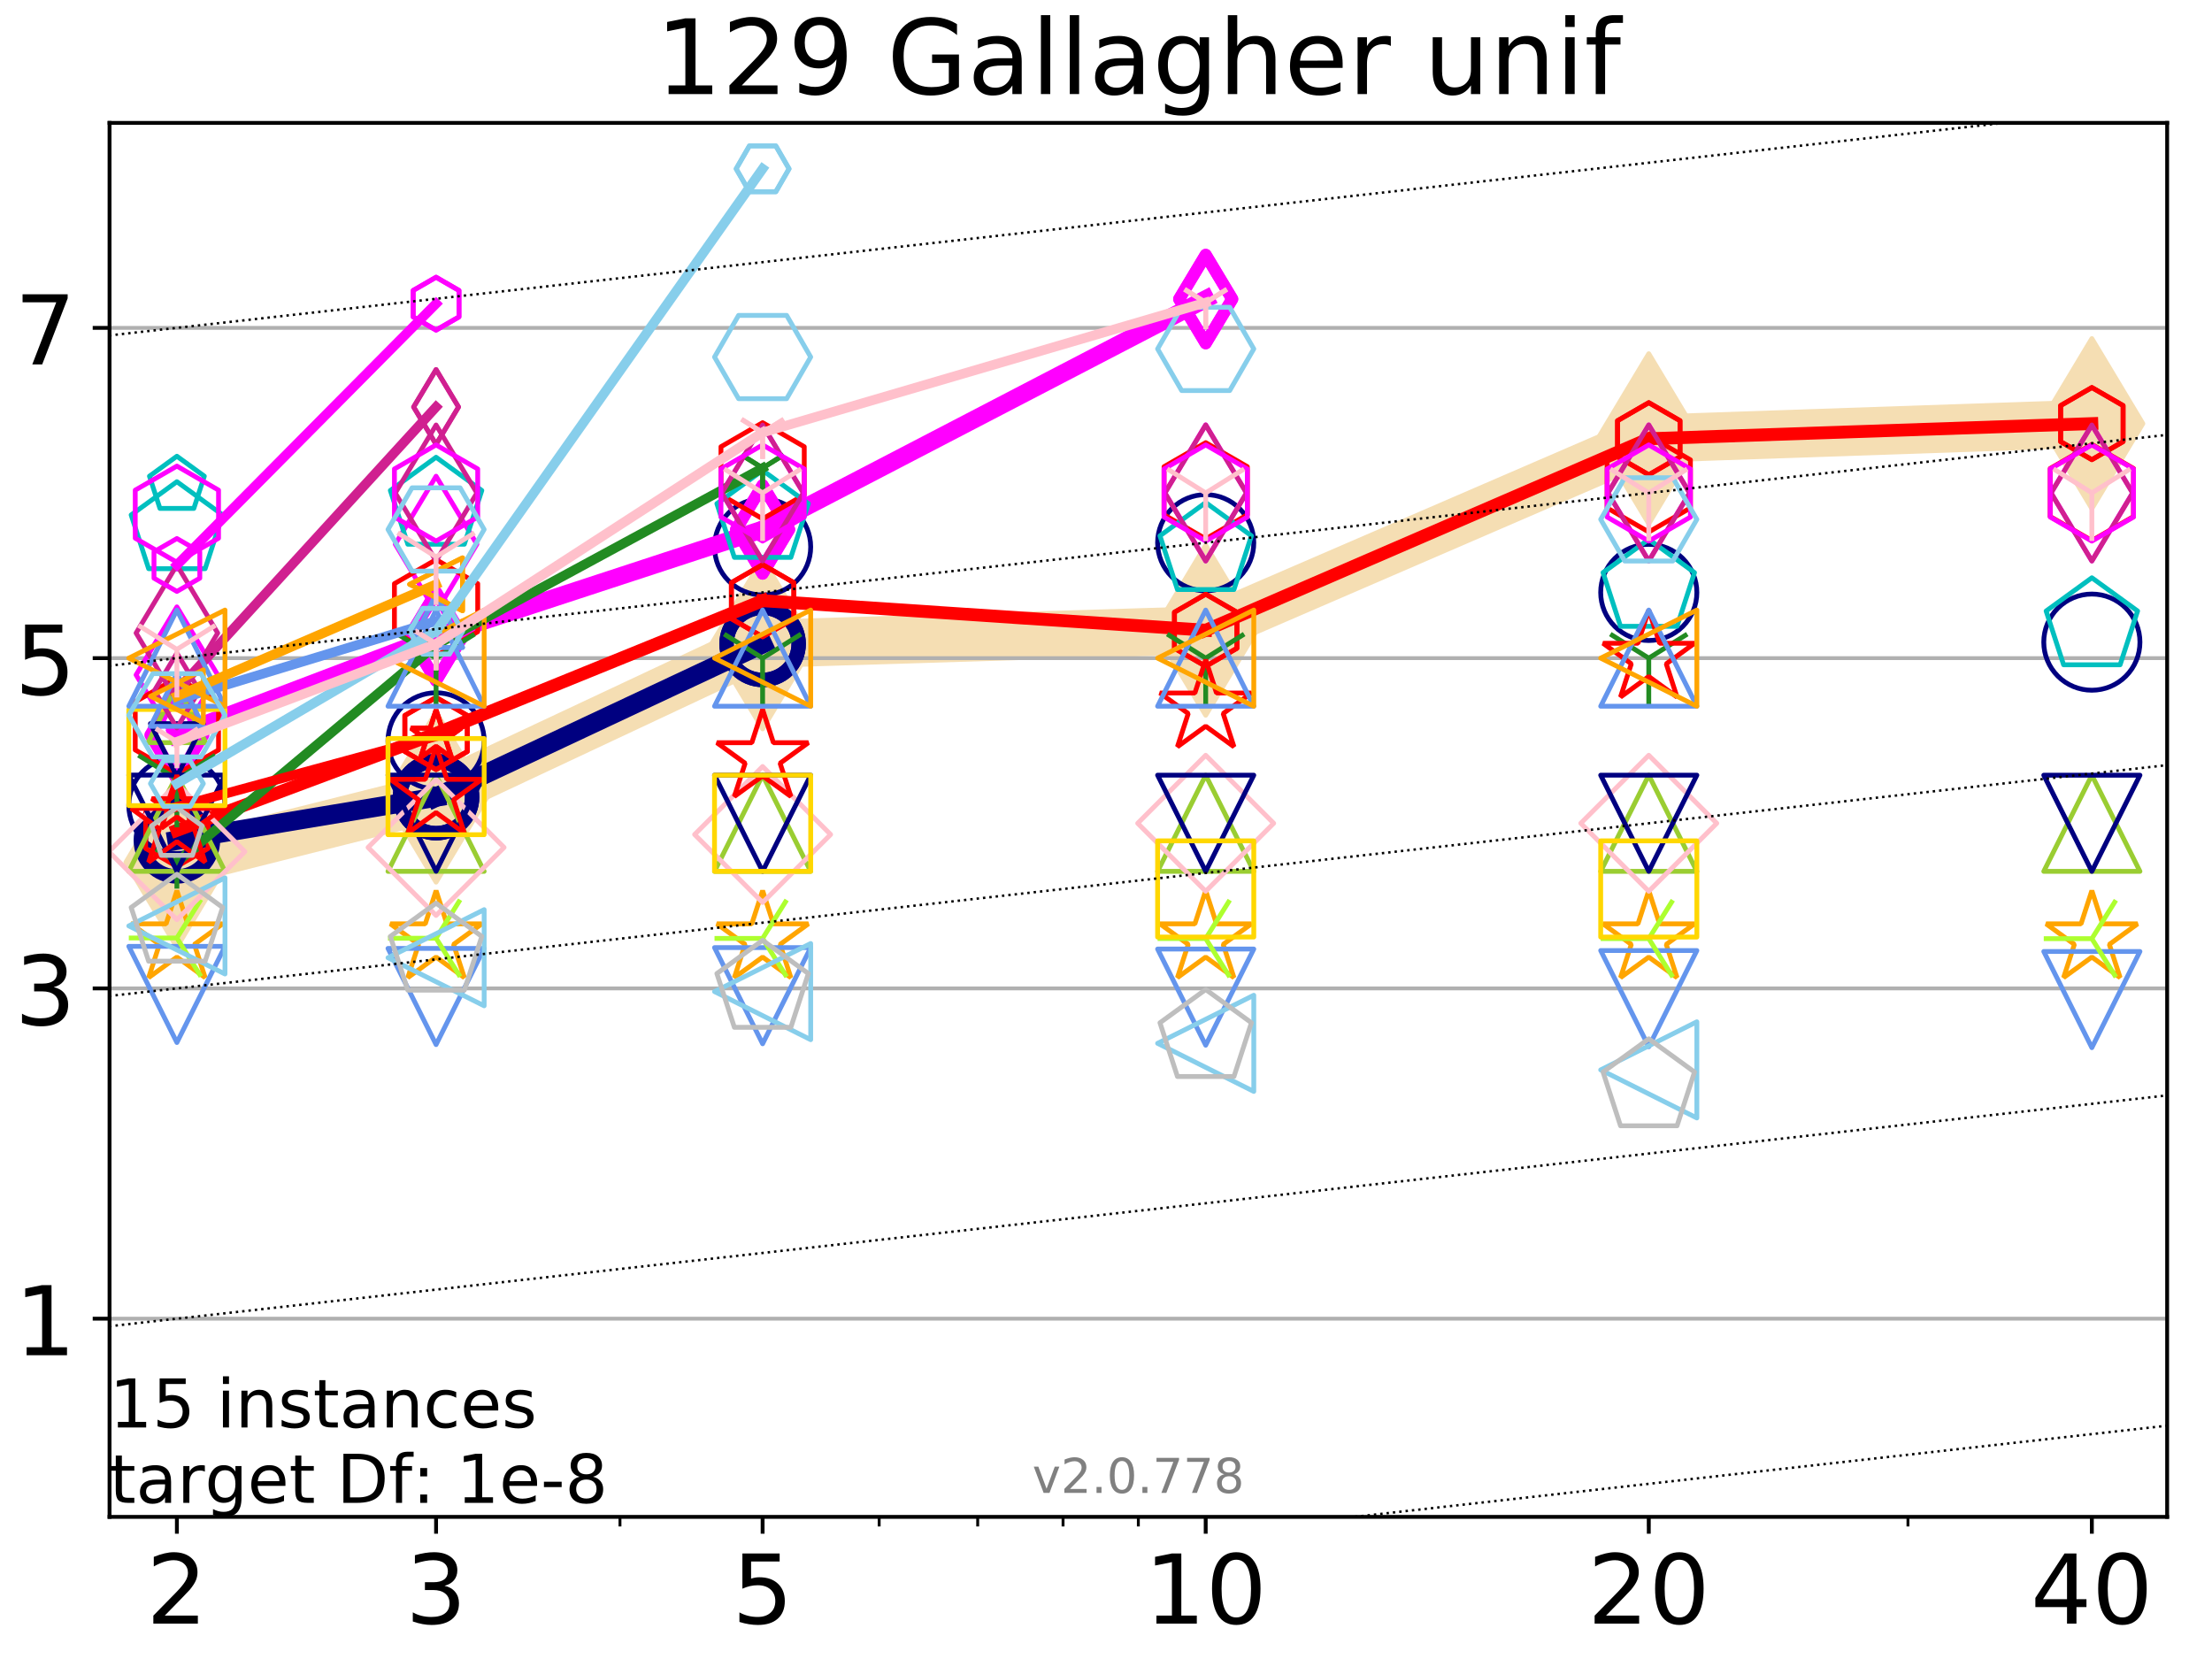 <?xml version="1.0" encoding="utf-8" standalone="no"?>
<!DOCTYPE svg PUBLIC "-//W3C//DTD SVG 1.1//EN"
  "http://www.w3.org/Graphics/SVG/1.1/DTD/svg11.dtd">
<!-- Created with matplotlib (http://matplotlib.org/) -->
<svg height="345pt" version="1.1" viewBox="0 0 460 345" width="460pt" xmlns="http://www.w3.org/2000/svg" xmlns:xlink="http://www.w3.org/1999/xlink">
 <defs>
  <style type="text/css">
*{stroke-linecap:butt;stroke-linejoin:round;}
  </style>
 </defs>
 <g id="figure_1">
  <g id="patch_1">
   <path d="M 0 345.6 
L 460.8 345.6 
L 460.8 0 
L 0 0 
z
" style="fill:#ffffff;"/>
  </g>
  <g id="axes_1">
   <g id="patch_2">
    <path d="M 22.78 315.44 
L 450.672 315.44 
L 450.672 25.56 
L 22.78 25.56 
z
" style="fill:#ffffff;"/>
   </g>
   <g id="line2d_1">
    <path clip-path="url(#p38ee37cebf)" d="M 36.786 179.3 
L 90.685 165.769 
L 158.59 133.896 
L 250.732 131.064 
L 342.873 91.236 
L 435.015 88.09 
" style="fill:none;stroke:#f5deb3;stroke-linecap:square;stroke-width:10;"/>
    <defs>
     <path d="M -0 17.678 
L 10.607 0 
L 0 -17.678 
L -10.607 -0 
z
" id="mdea31952ba" style="stroke:#f5deb3;stroke-linejoin:miter;"/>
    </defs>
    <g clip-path="url(#p38ee37cebf)">
     <use style="fill:#f5deb3;stroke:#f5deb3;stroke-linejoin:miter;" x="36.786" xlink:href="#mdea31952ba" y="179.3"/>
     <use style="fill:#f5deb3;stroke:#f5deb3;stroke-linejoin:miter;" x="90.685" xlink:href="#mdea31952ba" y="165.769"/>
     <use style="fill:#f5deb3;stroke:#f5deb3;stroke-linejoin:miter;" x="158.59" xlink:href="#mdea31952ba" y="133.896"/>
     <use style="fill:#f5deb3;stroke:#f5deb3;stroke-linejoin:miter;" x="250.732" xlink:href="#mdea31952ba" y="131.064"/>
     <use style="fill:#f5deb3;stroke:#f5deb3;stroke-linejoin:miter;" x="342.873" xlink:href="#mdea31952ba" y="91.236"/>
     <use style="fill:#f5deb3;stroke:#f5deb3;stroke-linejoin:miter;" x="435.015" xlink:href="#mdea31952ba" y="88.09"/>
    </g>
   </g>
   <g id="matplotlib.axis_1">
    <g id="xtick_1">
     <g id="line2d_2">
      <defs>
       <path d="M 0 0 
L 0 3.5 
" id="mf963927843" style="stroke:#000000;stroke-width:0.8;"/>
      </defs>
      <g>
       <use style="stroke:#000000;stroke-width:0.8;" x="36.786" xlink:href="#mf963927843" y="315.44"/>
      </g>
     </g>
     <g id="text_1">
      <!-- 2 -->
      <defs>
       <path d="M 19.188 8.297 
L 53.609 8.297 
L 53.609 0 
L 7.328 0 
L 7.328 8.297 
Q 12.938 14.109 22.625 23.891 
Q 32.328 33.688 34.812 36.531 
Q 39.547 41.844 41.422 45.531 
Q 43.312 49.219 43.312 52.781 
Q 43.312 58.594 39.234 62.25 
Q 35.156 65.922 28.609 65.922 
Q 23.969 65.922 18.812 64.312 
Q 13.672 62.703 7.812 59.422 
L 7.812 69.391 
Q 13.766 71.781 18.938 73 
Q 24.125 74.219 28.422 74.219 
Q 39.75 74.219 46.484 68.547 
Q 53.219 62.891 53.219 53.422 
Q 53.219 48.922 51.531 44.891 
Q 49.859 40.875 45.406 35.406 
Q 44.188 33.984 37.641 27.219 
Q 31.109 20.453 19.188 8.297 
z
" id="DejaVuSans-32"/>
      </defs>
      <g transform="translate(30.423 337.637)scale(0.2 -0.2)">
       <use xlink:href="#DejaVuSans-32"/>
      </g>
     </g>
    </g>
    <g id="xtick_2">
     <g id="line2d_3">
      <g>
       <use style="stroke:#000000;stroke-width:0.8;" x="90.685" xlink:href="#mf963927843" y="315.44"/>
      </g>
     </g>
     <g id="text_2">
      <!-- 3 -->
      <defs>
       <path d="M 40.578 39.312 
Q 47.656 37.797 51.625 33 
Q 55.609 28.219 55.609 21.188 
Q 55.609 10.406 48.188 4.484 
Q 40.766 -1.422 27.094 -1.422 
Q 22.516 -1.422 17.656 -0.516 
Q 12.797 0.391 7.625 2.203 
L 7.625 11.719 
Q 11.719 9.328 16.594 8.109 
Q 21.484 6.891 26.812 6.891 
Q 36.078 6.891 40.938 10.547 
Q 45.797 14.203 45.797 21.188 
Q 45.797 27.641 41.281 31.266 
Q 36.766 34.906 28.719 34.906 
L 20.219 34.906 
L 20.219 43.016 
L 29.109 43.016 
Q 36.375 43.016 40.234 45.922 
Q 44.094 48.828 44.094 54.297 
Q 44.094 59.906 40.109 62.906 
Q 36.141 65.922 28.719 65.922 
Q 24.656 65.922 20.016 65.031 
Q 15.375 64.156 9.812 62.312 
L 9.812 71.094 
Q 15.438 72.656 20.344 73.438 
Q 25.25 74.219 29.594 74.219 
Q 40.828 74.219 47.359 69.109 
Q 53.906 64.016 53.906 55.328 
Q 53.906 49.266 50.438 45.094 
Q 46.969 40.922 40.578 39.312 
z
" id="DejaVuSans-33"/>
      </defs>
      <g transform="translate(84.323 337.637)scale(0.2 -0.2)">
       <use xlink:href="#DejaVuSans-33"/>
      </g>
     </g>
    </g>
    <g id="xtick_3">
     <g id="line2d_4">
      <g>
       <use style="stroke:#000000;stroke-width:0.8;" x="158.59" xlink:href="#mf963927843" y="315.44"/>
      </g>
     </g>
     <g id="text_3">
      <!-- 5 -->
      <defs>
       <path d="M 10.797 72.906 
L 49.516 72.906 
L 49.516 64.594 
L 19.828 64.594 
L 19.828 46.734 
Q 21.969 47.469 24.109 47.828 
Q 26.266 48.188 28.422 48.188 
Q 40.625 48.188 47.75 41.5 
Q 54.891 34.812 54.891 23.391 
Q 54.891 11.625 47.562 5.094 
Q 40.234 -1.422 26.906 -1.422 
Q 22.312 -1.422 17.547 -0.641 
Q 12.797 0.141 7.719 1.703 
L 7.719 11.625 
Q 12.109 9.234 16.797 8.062 
Q 21.484 6.891 26.703 6.891 
Q 35.156 6.891 40.078 11.328 
Q 45.016 15.766 45.016 23.391 
Q 45.016 31 40.078 35.438 
Q 35.156 39.891 26.703 39.891 
Q 22.75 39.891 18.812 39.016 
Q 14.891 38.141 10.797 36.281 
z
" id="DejaVuSans-35"/>
      </defs>
      <g transform="translate(152.228 337.637)scale(0.2 -0.2)">
       <use xlink:href="#DejaVuSans-35"/>
      </g>
     </g>
    </g>
    <g id="xtick_4">
     <g id="line2d_5">
      <g>
       <use style="stroke:#000000;stroke-width:0.8;" x="250.732" xlink:href="#mf963927843" y="315.44"/>
      </g>
     </g>
     <g id="text_4">
      <!-- 10 -->
      <defs>
       <path d="M 12.406 8.297 
L 28.516 8.297 
L 28.516 63.922 
L 10.984 60.406 
L 10.984 69.391 
L 28.422 72.906 
L 38.281 72.906 
L 38.281 8.297 
L 54.391 8.297 
L 54.391 0 
L 12.406 0 
z
" id="DejaVuSans-31"/>
       <path d="M 31.781 66.406 
Q 24.172 66.406 20.328 58.906 
Q 16.5 51.422 16.5 36.375 
Q 16.5 21.391 20.328 13.891 
Q 24.172 6.391 31.781 6.391 
Q 39.453 6.391 43.281 13.891 
Q 47.125 21.391 47.125 36.375 
Q 47.125 51.422 43.281 58.906 
Q 39.453 66.406 31.781 66.406 
z
M 31.781 74.219 
Q 44.047 74.219 50.516 64.516 
Q 56.984 54.828 56.984 36.375 
Q 56.984 17.969 50.516 8.266 
Q 44.047 -1.422 31.781 -1.422 
Q 19.531 -1.422 13.062 8.266 
Q 6.594 17.969 6.594 36.375 
Q 6.594 54.828 13.062 64.516 
Q 19.531 74.219 31.781 74.219 
z
" id="DejaVuSans-30"/>
      </defs>
      <g transform="translate(238.007 337.637)scale(0.2 -0.2)">
       <use xlink:href="#DejaVuSans-31"/>
       <use x="63.623" xlink:href="#DejaVuSans-30"/>
      </g>
     </g>
    </g>
    <g id="xtick_5">
     <g id="line2d_6">
      <g>
       <use style="stroke:#000000;stroke-width:0.8;" x="342.873" xlink:href="#mf963927843" y="315.44"/>
      </g>
     </g>
     <g id="text_5">
      <!-- 20 -->
      <g transform="translate(330.148 337.637)scale(0.2 -0.2)">
       <use xlink:href="#DejaVuSans-32"/>
       <use x="63.623" xlink:href="#DejaVuSans-30"/>
      </g>
     </g>
    </g>
    <g id="xtick_6">
     <g id="line2d_7">
      <g>
       <use style="stroke:#000000;stroke-width:0.8;" x="435.015" xlink:href="#mf963927843" y="315.44"/>
      </g>
     </g>
     <g id="text_6">
      <!-- 40 -->
      <defs>
       <path d="M 37.797 64.312 
L 12.891 25.391 
L 37.797 25.391 
z
M 35.203 72.906 
L 47.609 72.906 
L 47.609 25.391 
L 58.016 25.391 
L 58.016 17.188 
L 47.609 17.188 
L 47.609 0 
L 37.797 0 
L 37.797 17.188 
L 4.891 17.188 
L 4.891 26.703 
z
" id="DejaVuSans-34"/>
      </defs>
      <g transform="translate(422.29 337.637)scale(0.2 -0.2)">
       <use xlink:href="#DejaVuSans-34"/>
       <use x="63.623" xlink:href="#DejaVuSans-30"/>
      </g>
     </g>
    </g>
    <g id="xtick_7">
     <g id="line2d_8">
      <defs>
       <path d="M 0 0 
L 0 2 
" id="mf6aff5248a" style="stroke:#000000;stroke-width:0.6;"/>
      </defs>
      <g>
       <use style="stroke:#000000;stroke-width:0.6;" x="36.786" xlink:href="#mf6aff5248a" y="315.44"/>
      </g>
     </g>
    </g>
    <g id="xtick_8">
     <g id="line2d_9">
      <g>
       <use style="stroke:#000000;stroke-width:0.6;" x="90.685" xlink:href="#mf6aff5248a" y="315.44"/>
      </g>
     </g>
    </g>
    <g id="xtick_9">
     <g id="line2d_10">
      <g>
       <use style="stroke:#000000;stroke-width:0.6;" x="128.927" xlink:href="#mf6aff5248a" y="315.44"/>
      </g>
     </g>
    </g>
    <g id="xtick_10">
     <g id="line2d_11">
      <g>
       <use style="stroke:#000000;stroke-width:0.6;" x="158.59" xlink:href="#mf6aff5248a" y="315.44"/>
      </g>
     </g>
    </g>
    <g id="xtick_11">
     <g id="line2d_12">
      <g>
       <use style="stroke:#000000;stroke-width:0.6;" x="182.827" xlink:href="#mf6aff5248a" y="315.44"/>
      </g>
     </g>
    </g>
    <g id="xtick_12">
     <g id="line2d_13">
      <g>
       <use style="stroke:#000000;stroke-width:0.6;" x="203.318" xlink:href="#mf6aff5248a" y="315.44"/>
      </g>
     </g>
    </g>
    <g id="xtick_13">
     <g id="line2d_14">
      <g>
       <use style="stroke:#000000;stroke-width:0.6;" x="221.069" xlink:href="#mf6aff5248a" y="315.44"/>
      </g>
     </g>
    </g>
    <g id="xtick_14">
     <g id="line2d_15">
      <g>
       <use style="stroke:#000000;stroke-width:0.6;" x="236.726" xlink:href="#mf6aff5248a" y="315.44"/>
      </g>
     </g>
    </g>
    <g id="xtick_15">
     <g id="line2d_16">
      <g>
       <use style="stroke:#000000;stroke-width:0.6;" x="342.873" xlink:href="#mf6aff5248a" y="315.44"/>
      </g>
     </g>
    </g>
    <g id="xtick_16">
     <g id="line2d_17">
      <g>
       <use style="stroke:#000000;stroke-width:0.6;" x="396.773" xlink:href="#mf6aff5248a" y="315.44"/>
      </g>
     </g>
    </g>
    <g id="xtick_17">
     <g id="line2d_18">
      <g>
       <use style="stroke:#000000;stroke-width:0.6;" x="435.015" xlink:href="#mf6aff5248a" y="315.44"/>
      </g>
     </g>
    </g>
   </g>
   <g id="matplotlib.axis_2">
    <g id="ytick_1">
     <g id="line2d_19">
      <path clip-path="url(#p38ee37cebf)" d="M 22.78 274.23 
L 450.672 274.23 
" style="fill:none;stroke:#b0b0b0;stroke-linecap:square;stroke-width:0.8;"/>
     </g>
     <g id="line2d_20">
      <defs>
       <path d="M 0 0 
L -3.5 0 
" id="mab99b34e30" style="stroke:#000000;stroke-width:0.8;"/>
      </defs>
      <g>
       <use style="stroke:#000000;stroke-width:0.8;" x="22.78" xlink:href="#mab99b34e30" y="274.23"/>
      </g>
     </g>
     <g id="text_7">
      <!-- 1 -->
      <g transform="translate(3.055 281.829)scale(0.2 -0.2)">
       <use xlink:href="#DejaVuSans-31"/>
      </g>
     </g>
    </g>
    <g id="ytick_2">
     <g id="line2d_21">
      <path clip-path="url(#p38ee37cebf)" d="M 22.78 205.548 
L 450.672 205.548 
" style="fill:none;stroke:#b0b0b0;stroke-linecap:square;stroke-width:0.8;"/>
     </g>
     <g id="line2d_22">
      <g>
       <use style="stroke:#000000;stroke-width:0.8;" x="22.78" xlink:href="#mab99b34e30" y="205.548"/>
      </g>
     </g>
     <g id="text_8">
      <!-- 3 -->
      <g transform="translate(3.055 213.146)scale(0.2 -0.2)">
       <use xlink:href="#DejaVuSans-33"/>
      </g>
     </g>
    </g>
    <g id="ytick_3">
     <g id="line2d_23">
      <path clip-path="url(#p38ee37cebf)" d="M 22.78 136.865 
L 450.672 136.865 
" style="fill:none;stroke:#b0b0b0;stroke-linecap:square;stroke-width:0.8;"/>
     </g>
     <g id="line2d_24">
      <g>
       <use style="stroke:#000000;stroke-width:0.8;" x="22.78" xlink:href="#mab99b34e30" y="136.865"/>
      </g>
     </g>
     <g id="text_9">
      <!-- 5 -->
      <g transform="translate(3.055 144.463)scale(0.2 -0.2)">
       <use xlink:href="#DejaVuSans-35"/>
      </g>
     </g>
    </g>
    <g id="ytick_4">
     <g id="line2d_25">
      <path clip-path="url(#p38ee37cebf)" d="M 22.78 68.182 
L 450.672 68.182 
" style="fill:none;stroke:#b0b0b0;stroke-linecap:square;stroke-width:0.8;"/>
     </g>
     <g id="line2d_26">
      <g>
       <use style="stroke:#000000;stroke-width:0.8;" x="22.78" xlink:href="#mab99b34e30" y="68.182"/>
      </g>
     </g>
     <g id="text_10">
      <!-- 7 -->
      <defs>
       <path d="M 8.203 72.906 
L 55.078 72.906 
L 55.078 68.703 
L 28.609 0 
L 18.312 0 
L 43.219 64.594 
L 8.203 64.594 
z
" id="DejaVuSans-37"/>
      </defs>
      <g transform="translate(3.055 75.78)scale(0.2 -0.2)">
       <use xlink:href="#DejaVuSans-37"/>
      </g>
     </g>
    </g>
   </g>
   <g id="line2d_27">
    <path clip-path="url(#p38ee37cebf)" d="M 36.786 174.755 
L 90.685 165.769 
" style="fill:none;stroke:#000080;stroke-linecap:square;stroke-width:4;"/>
    <defs>
     <path d="M 0 7.5 
C 1.989 7.5 3.897 6.71 5.303 5.303 
C 6.71 3.897 7.5 1.989 7.5 0 
C 7.5 -1.989 6.71 -3.897 5.303 -5.303 
C 3.897 -6.71 1.989 -7.5 0 -7.5 
C -1.989 -7.5 -3.897 -6.71 -5.303 -5.303 
C -6.71 -3.897 -7.5 -1.989 -7.5 0 
C -7.5 1.989 -6.71 3.897 -5.303 5.303 
C -3.897 6.71 -1.989 7.5 0 7.5 
z
" id="m618c5f5f90" style="stroke:#000080;stroke-width:3;"/>
    </defs>
    <g clip-path="url(#p38ee37cebf)">
     <use style="fill:none;stroke:#000080;stroke-width:3;" x="36.786" xlink:href="#m618c5f5f90" y="174.755"/>
     <use style="fill:none;stroke:#000080;stroke-width:3;" x="90.685" xlink:href="#m618c5f5f90" y="165.769"/>
    </g>
   </g>
   <g id="line2d_28">
    <path clip-path="url(#p38ee37cebf)" d="M 90.685 165.769 
L 158.59 133.896 
" style="fill:none;stroke:#000080;stroke-linecap:square;stroke-width:4;"/>
    <g clip-path="url(#p38ee37cebf)">
     <use style="fill:none;stroke:#000080;stroke-width:3;" x="90.685" xlink:href="#m618c5f5f90" y="165.769"/>
     <use style="fill:none;stroke:#000080;stroke-width:3;" x="158.59" xlink:href="#m618c5f5f90" y="133.896"/>
    </g>
   </g>
   <g id="line2d_29">
    <path clip-path="url(#p38ee37cebf)" d="M 158.59 133.896 
" style="fill:none;stroke:#000080;stroke-linecap:square;stroke-width:4;"/>
    <g clip-path="url(#p38ee37cebf)">
     <use style="fill:none;stroke:#000080;stroke-width:3;" x="158.59" xlink:href="#m618c5f5f90" y="133.896"/>
    </g>
   </g>
   <g id="line2d_30"/>
   <g id="line2d_31">
    <defs>
     <path d="M 0 10 
C 2.652 10 5.196 8.946 7.071 7.071 
C 8.946 5.196 10 2.652 10 0 
C 10 -2.652 8.946 -5.196 7.071 -7.071 
C 5.196 -8.946 2.652 -10 0 -10 
C -2.652 -10 -5.196 -8.946 -7.071 -7.071 
C -8.946 -5.196 -10 -2.652 -10 0 
C -10 2.652 -8.946 5.196 -7.071 7.071 
C -5.196 8.946 -2.652 10 0 10 
z
" id="md6b3e16d1f" style="stroke:#000080;"/>
    </defs>
    <g clip-path="url(#p38ee37cebf)">
     <use style="fill:none;stroke:#000080;" x="36.786" xlink:href="#md6b3e16d1f" y="167.495"/>
     <use style="fill:none;stroke:#000080;" x="90.685" xlink:href="#md6b3e16d1f" y="154.067"/>
     <use style="fill:none;stroke:#000080;" x="158.59" xlink:href="#md6b3e16d1f" y="113.73"/>
     <use style="fill:none;stroke:#000080;" x="250.732" xlink:href="#md6b3e16d1f" y="112.861"/>
     <use style="fill:none;stroke:#000080;" x="342.873" xlink:href="#md6b3e16d1f" y="123.199"/>
     <use style="fill:none;stroke:#000080;" x="435.015" xlink:href="#md6b3e16d1f" y="133.537"/>
    </g>
   </g>
   <g id="line2d_32">
    <path clip-path="url(#p38ee37cebf)" d="M 36.786 152.844 
L 90.685 132.372 
" style="fill:none;stroke:#ff00ff;stroke-linecap:square;stroke-width:3.667;"/>
    <defs>
     <path d="M -0 9.192 
L 5.515 0 
L 0 -9.192 
L -5.515 -0 
z
" id="m2702d2463f" style="stroke:#ff00ff;stroke-linejoin:miter;stroke-width:2.5;"/>
    </defs>
    <g clip-path="url(#p38ee37cebf)">
     <use style="fill:none;stroke:#ff00ff;stroke-linejoin:miter;stroke-width:2.5;" x="36.786" xlink:href="#m2702d2463f" y="152.844"/>
     <use style="fill:none;stroke:#ff00ff;stroke-linejoin:miter;stroke-width:2.5;" x="90.685" xlink:href="#m2702d2463f" y="132.372"/>
    </g>
   </g>
   <g id="line2d_33">
    <path clip-path="url(#p38ee37cebf)" d="M 90.685 132.372 
L 158.59 110.101 
" style="fill:none;stroke:#ff00ff;stroke-linecap:square;stroke-width:3.667;"/>
    <g clip-path="url(#p38ee37cebf)">
     <use style="fill:none;stroke:#ff00ff;stroke-linejoin:miter;stroke-width:2.5;" x="90.685" xlink:href="#m2702d2463f" y="132.372"/>
     <use style="fill:none;stroke:#ff00ff;stroke-linejoin:miter;stroke-width:2.5;" x="158.59" xlink:href="#m2702d2463f" y="110.101"/>
    </g>
   </g>
   <g id="line2d_34">
    <path clip-path="url(#p38ee37cebf)" d="M 158.59 110.101 
L 250.732 62.193 
" style="fill:none;stroke:#ff00ff;stroke-linecap:square;stroke-width:3.667;"/>
    <g clip-path="url(#p38ee37cebf)">
     <use style="fill:none;stroke:#ff00ff;stroke-linejoin:miter;stroke-width:2.5;" x="158.59" xlink:href="#m2702d2463f" y="110.101"/>
     <use style="fill:none;stroke:#ff00ff;stroke-linejoin:miter;stroke-width:2.5;" x="250.732" xlink:href="#m2702d2463f" y="62.193"/>
    </g>
   </g>
   <g id="line2d_35">
    <path clip-path="url(#p38ee37cebf)" d="M 250.732 62.193 
" style="fill:none;stroke:#ff00ff;stroke-linecap:square;stroke-width:3.667;"/>
    <g clip-path="url(#p38ee37cebf)">
     <use style="fill:none;stroke:#ff00ff;stroke-linejoin:miter;stroke-width:2.5;" x="250.732" xlink:href="#m2702d2463f" y="62.193"/>
    </g>
   </g>
   <g id="line2d_36"/>
   <g id="line2d_37">
    <defs>
     <path d="M -0 14.142 
L 8.485 0 
L -0 -14.142 
L -8.485 -0 
z
" id="mc20f3bba3b" style="stroke:#ff00ff;stroke-linejoin:miter;"/>
    </defs>
    <g clip-path="url(#p38ee37cebf)">
     <use style="fill:none;stroke:#ff00ff;stroke-linejoin:miter;" x="36.786" xlink:href="#mc20f3bba3b" y="140.346"/>
     <use style="fill:none;stroke:#ff00ff;stroke-linejoin:miter;" x="90.685" xlink:href="#mc20f3bba3b" y="113.174"/>
     <use style="fill:none;stroke:#ff00ff;stroke-linejoin:miter;" x="158.59" xlink:href="#mc20f3bba3b" y="102.511"/>
     <use style="fill:none;stroke:#ff00ff;stroke-linejoin:miter;" x="250.732" xlink:href="#mc20f3bba3b" y="102.495"/>
     <use style="fill:none;stroke:#ff00ff;stroke-linejoin:miter;" x="342.873" xlink:href="#mc20f3bba3b" y="102.509"/>
     <use style="fill:none;stroke:#ff00ff;stroke-linejoin:miter;" x="435.015" xlink:href="#mc20f3bba3b" y="102.5"/>
    </g>
   </g>
   <g id="line2d_38"/>
   <g id="line2d_39">
    <defs>
     <path d="M 0 -10 
L -2.245 -3.09 
L -9.511 -3.09 
L -3.633 1.18 
L -5.878 8.09 
L -0 3.82 
L 5.878 8.09 
L 3.633 1.18 
L 9.511 -3.09 
L 2.245 -3.09 
z
" id="m2b6586d6e2" style="stroke:#ffa500;stroke-linejoin:bevel;"/>
    </defs>
    <g clip-path="url(#p38ee37cebf)">
     <use style="fill:none;stroke:#ffa500;stroke-linejoin:bevel;" x="36.786" xlink:href="#m2b6586d6e2" y="195.21"/>
     <use style="fill:none;stroke:#ffa500;stroke-linejoin:bevel;" x="90.685" xlink:href="#m2b6586d6e2" y="195.21"/>
     <use style="fill:none;stroke:#ffa500;stroke-linejoin:bevel;" x="158.59" xlink:href="#m2b6586d6e2" y="195.21"/>
     <use style="fill:none;stroke:#ffa500;stroke-linejoin:bevel;" x="250.732" xlink:href="#m2b6586d6e2" y="195.21"/>
     <use style="fill:none;stroke:#ffa500;stroke-linejoin:bevel;" x="342.873" xlink:href="#m2b6586d6e2" y="195.21"/>
     <use style="fill:none;stroke:#ffa500;stroke-linejoin:bevel;" x="435.015" xlink:href="#m2b6586d6e2" y="195.21"/>
    </g>
   </g>
   <g id="line2d_40"/>
   <g id="line2d_41">
    <defs>
     <path d="M -0 10 
L 10 -10 
L -10 -10 
z
" id="meac3fae4c7" style="stroke:#6495ed;stroke-linejoin:miter;"/>
    </defs>
    <g clip-path="url(#p38ee37cebf)">
     <use style="fill:none;stroke:#6495ed;stroke-linejoin:miter;" x="36.786" xlink:href="#meac3fae4c7" y="206.799"/>
     <use style="fill:none;stroke:#6495ed;stroke-linejoin:miter;" x="90.685" xlink:href="#meac3fae4c7" y="207.23"/>
     <use style="fill:none;stroke:#6495ed;stroke-linejoin:miter;" x="158.59" xlink:href="#meac3fae4c7" y="207.059"/>
     <use style="fill:none;stroke:#6495ed;stroke-linejoin:miter;" x="250.732" xlink:href="#meac3fae4c7" y="207.361"/>
     <use style="fill:none;stroke:#6495ed;stroke-linejoin:miter;" x="342.873" xlink:href="#meac3fae4c7" y="207.671"/>
     <use style="fill:none;stroke:#6495ed;stroke-linejoin:miter;" x="435.015" xlink:href="#meac3fae4c7" y="207.869"/>
    </g>
   </g>
   <g id="line2d_42">
    <path clip-path="url(#p38ee37cebf)" d="M 36.786 172.689 
L 90.685 152.533 
" style="fill:none;stroke:#ff0000;stroke-linecap:square;stroke-width:2.667;"/>
    <defs>
     <path d="M 0 -7.5 
L -6.495 -3.75 
L -6.495 3.75 
L -0 7.5 
L 6.495 3.75 
L 6.495 -3.75 
z
" id="mb57c3c5e0e" style="stroke:#ff0000;stroke-linejoin:miter;"/>
    </defs>
    <g clip-path="url(#p38ee37cebf)">
     <use style="fill:none;stroke:#ff0000;stroke-linejoin:miter;" x="36.786" xlink:href="#mb57c3c5e0e" y="172.689"/>
     <use style="fill:none;stroke:#ff0000;stroke-linejoin:miter;" x="90.685" xlink:href="#mb57c3c5e0e" y="152.533"/>
    </g>
   </g>
   <g id="line2d_43">
    <path clip-path="url(#p38ee37cebf)" d="M 90.685 152.533 
L 158.59 124.92 
" style="fill:none;stroke:#ff0000;stroke-linecap:square;stroke-width:2.667;"/>
    <g clip-path="url(#p38ee37cebf)">
     <use style="fill:none;stroke:#ff0000;stroke-linejoin:miter;" x="90.685" xlink:href="#mb57c3c5e0e" y="152.533"/>
     <use style="fill:none;stroke:#ff0000;stroke-linejoin:miter;" x="158.59" xlink:href="#mb57c3c5e0e" y="124.92"/>
    </g>
   </g>
   <g id="line2d_44">
    <path clip-path="url(#p38ee37cebf)" d="M 158.59 124.92 
L 250.732 131.064 
" style="fill:none;stroke:#ff0000;stroke-linecap:square;stroke-width:2.667;"/>
    <g clip-path="url(#p38ee37cebf)">
     <use style="fill:none;stroke:#ff0000;stroke-linejoin:miter;" x="158.59" xlink:href="#mb57c3c5e0e" y="124.92"/>
     <use style="fill:none;stroke:#ff0000;stroke-linejoin:miter;" x="250.732" xlink:href="#mb57c3c5e0e" y="131.064"/>
    </g>
   </g>
   <g id="line2d_45">
    <path clip-path="url(#p38ee37cebf)" d="M 250.732 131.064 
L 342.873 91.236 
" style="fill:none;stroke:#ff0000;stroke-linecap:square;stroke-width:2.667;"/>
    <g clip-path="url(#p38ee37cebf)">
     <use style="fill:none;stroke:#ff0000;stroke-linejoin:miter;" x="250.732" xlink:href="#mb57c3c5e0e" y="131.064"/>
     <use style="fill:none;stroke:#ff0000;stroke-linejoin:miter;" x="342.873" xlink:href="#mb57c3c5e0e" y="91.236"/>
    </g>
   </g>
   <g id="line2d_46">
    <path clip-path="url(#p38ee37cebf)" d="M 342.873 91.236 
L 435.015 88.09 
" style="fill:none;stroke:#ff0000;stroke-linecap:square;stroke-width:2.667;"/>
    <g clip-path="url(#p38ee37cebf)">
     <use style="fill:none;stroke:#ff0000;stroke-linejoin:miter;" x="342.873" xlink:href="#mb57c3c5e0e" y="91.236"/>
     <use style="fill:none;stroke:#ff0000;stroke-linejoin:miter;" x="435.015" xlink:href="#mb57c3c5e0e" y="88.09"/>
    </g>
   </g>
   <g id="line2d_47">
    <path clip-path="url(#p38ee37cebf)" d="M 435.015 88.09 
" style="fill:none;stroke:#ff0000;stroke-linecap:square;stroke-width:2.667;"/>
    <g clip-path="url(#p38ee37cebf)">
     <use style="fill:none;stroke:#ff0000;stroke-linejoin:miter;" x="435.015" xlink:href="#mb57c3c5e0e" y="88.09"/>
    </g>
   </g>
   <g id="line2d_48"/>
   <g id="line2d_49">
    <defs>
     <path d="M 0 -10 
L -8.66 -5 
L -8.66 5 
L -0 10 
L 8.66 5 
L 8.66 -5 
z
" id="mf9890ed9b4" style="stroke:#ff0000;stroke-linejoin:miter;"/>
    </defs>
    <g clip-path="url(#p38ee37cebf)">
     <use style="fill:none;stroke:#ff0000;stroke-linejoin:miter;" x="36.786" xlink:href="#mf9890ed9b4" y="150.955"/>
     <use style="fill:none;stroke:#ff0000;stroke-linejoin:miter;" x="90.685" xlink:href="#mf9890ed9b4" y="126.374"/>
     <use style="fill:none;stroke:#ff0000;stroke-linejoin:miter;" x="158.59" xlink:href="#mf9890ed9b4" y="97.897"/>
     <use style="fill:none;stroke:#ff0000;stroke-linejoin:miter;" x="250.732" xlink:href="#mf9890ed9b4" y="102.05"/>
     <use style="fill:none;stroke:#ff0000;stroke-linejoin:miter;" x="342.873" xlink:href="#mf9890ed9b4" y="100.629"/>
     <use style="fill:none;stroke:#ff0000;stroke-linejoin:miter;" x="435.015" xlink:href="#mf9890ed9b4" y="102.423"/>
    </g>
   </g>
   <g id="line2d_50">
    <path clip-path="url(#p38ee37cebf)" d="M 36.786 148.44 
" style="fill:none;stroke:#9acd32;stroke-linecap:square;stroke-width:2.333;"/>
    <defs>
     <path d="M 0 -6 
L -6 6 
L 6 6 
z
" id="mbe34c91076" style="stroke:#9acd32;stroke-linejoin:miter;"/>
    </defs>
    <g clip-path="url(#p38ee37cebf)">
     <use style="fill:none;stroke:#9acd32;stroke-linejoin:miter;" x="36.786" xlink:href="#mbe34c91076" y="148.44"/>
    </g>
   </g>
   <g id="line2d_51"/>
   <g id="line2d_52">
    <defs>
     <path d="M 0 -10 
L -10 10 
L 10 10 
z
" id="m67bf826cfa" style="stroke:#9acd32;stroke-linejoin:miter;"/>
    </defs>
    <g clip-path="url(#p38ee37cebf)">
     <use style="fill:none;stroke:#9acd32;stroke-linejoin:miter;" x="36.786" xlink:href="#m67bf826cfa" y="171.205"/>
     <use style="fill:none;stroke:#9acd32;stroke-linejoin:miter;" x="90.685" xlink:href="#m67bf826cfa" y="171.206"/>
     <use style="fill:none;stroke:#9acd32;stroke-linejoin:miter;" x="158.59" xlink:href="#m67bf826cfa" y="171.206"/>
     <use style="fill:none;stroke:#9acd32;stroke-linejoin:miter;" x="250.732" xlink:href="#m67bf826cfa" y="171.206"/>
     <use style="fill:none;stroke:#9acd32;stroke-linejoin:miter;" x="342.873" xlink:href="#m67bf826cfa" y="171.206"/>
     <use style="fill:none;stroke:#9acd32;stroke-linejoin:miter;" x="435.015" xlink:href="#m67bf826cfa" y="171.206"/>
    </g>
   </g>
   <g id="line2d_53">
    <path clip-path="url(#p38ee37cebf)" d="M 36.786 100.874 
" style="fill:none;stroke:#00bfbf;stroke-linecap:square;stroke-width:2;"/>
    <defs>
     <path d="M 0 -6 
L -5.706 -1.854 
L -3.527 4.854 
L 3.527 4.854 
L 5.706 -1.854 
z
" id="m18acc02b0e" style="stroke:#00bfbf;stroke-linejoin:miter;"/>
    </defs>
    <g clip-path="url(#p38ee37cebf)">
     <use style="fill:none;stroke:#00bfbf;stroke-linejoin:miter;" x="36.786" xlink:href="#m18acc02b0e" y="100.874"/>
    </g>
   </g>
   <g id="line2d_54"/>
   <g id="line2d_55">
    <defs>
     <path d="M 0 -10 
L -9.511 -3.09 
L -5.878 8.09 
L 5.878 8.09 
L 9.511 -3.09 
z
" id="mcdf9fa858f" style="stroke:#00bfbf;stroke-linejoin:miter;"/>
    </defs>
    <g clip-path="url(#p38ee37cebf)">
     <use style="fill:none;stroke:#00bfbf;stroke-linejoin:miter;" x="36.786" xlink:href="#mcdf9fa858f" y="110.172"/>
     <use style="fill:none;stroke:#00bfbf;stroke-linejoin:miter;" x="90.685" xlink:href="#mcdf9fa858f" y="105.087"/>
     <use style="fill:none;stroke:#00bfbf;stroke-linejoin:miter;" x="158.59" xlink:href="#mcdf9fa858f" y="107.819"/>
     <use style="fill:none;stroke:#00bfbf;stroke-linejoin:miter;" x="250.732" xlink:href="#mcdf9fa858f" y="114.51"/>
     <use style="fill:none;stroke:#00bfbf;stroke-linejoin:miter;" x="342.873" xlink:href="#mcdf9fa858f" y="122.159"/>
     <use style="fill:none;stroke:#00bfbf;stroke-linejoin:miter;" x="435.015" xlink:href="#mcdf9fa858f" y="130.153"/>
    </g>
   </g>
   <g id="line2d_56"/>
   <g id="line2d_57">
    <defs>
     <path d="M 0 0 
L -10 -0 
M 0 0 
L 5 8 
M 0 0 
L 5 -8 
" id="mf49e84c457" style="stroke:#adff2f;"/>
    </defs>
    <g clip-path="url(#p38ee37cebf)">
     <use style="fill:none;stroke:#adff2f;" x="36.786" xlink:href="#mf49e84c457" y="195.061"/>
     <use style="fill:none;stroke:#adff2f;" x="90.685" xlink:href="#mf49e84c457" y="195.111"/>
     <use style="fill:none;stroke:#adff2f;" x="158.59" xlink:href="#mf49e84c457" y="195.15"/>
     <use style="fill:none;stroke:#adff2f;" x="250.732" xlink:href="#mf49e84c457" y="195.18"/>
     <use style="fill:none;stroke:#adff2f;" x="342.873" xlink:href="#mf49e84c457" y="195.195"/>
     <use style="fill:none;stroke:#adff2f;" x="435.015" xlink:href="#mf49e84c457" y="195.202"/>
    </g>
   </g>
   <g id="line2d_58">
    <path clip-path="url(#p38ee37cebf)" d="M 36.786 179.3 
L 90.685 134.111 
" style="fill:none;stroke:#228b22;stroke-linecap:square;stroke-width:2;"/>
    <defs>
     <path d="M 0 0 
L 0 5.5 
M 0 0 
L 4.4 -2.75 
M 0 0 
L -4.4 -2.75 
" id="ma58dd2ed3b" style="stroke:#228b22;"/>
    </defs>
    <g clip-path="url(#p38ee37cebf)">
     <use style="fill:none;stroke:#228b22;" x="36.786" xlink:href="#ma58dd2ed3b" y="179.3"/>
     <use style="fill:none;stroke:#228b22;" x="90.685" xlink:href="#ma58dd2ed3b" y="134.111"/>
    </g>
   </g>
   <g id="line2d_59">
    <path clip-path="url(#p38ee37cebf)" d="M 90.685 134.111 
L 158.59 97.333 
" style="fill:none;stroke:#228b22;stroke-linecap:square;stroke-width:2;"/>
    <g clip-path="url(#p38ee37cebf)">
     <use style="fill:none;stroke:#228b22;" x="90.685" xlink:href="#ma58dd2ed3b" y="134.111"/>
     <use style="fill:none;stroke:#228b22;" x="158.59" xlink:href="#ma58dd2ed3b" y="97.333"/>
    </g>
   </g>
   <g id="line2d_60">
    <path clip-path="url(#p38ee37cebf)" d="M 158.59 97.333 
" style="fill:none;stroke:#228b22;stroke-linecap:square;stroke-width:2;"/>
    <g clip-path="url(#p38ee37cebf)">
     <use style="fill:none;stroke:#228b22;" x="158.59" xlink:href="#ma58dd2ed3b" y="97.333"/>
    </g>
   </g>
   <g id="line2d_61"/>
   <g id="line2d_62">
    <defs>
     <path d="M 0 0 
L 0 10 
M 0 0 
L 8 -5 
M 0 0 
L -8 -5 
" id="ma2530d1b3d" style="stroke:#228b22;"/>
    </defs>
    <g clip-path="url(#p38ee37cebf)">
     <use style="fill:none;stroke:#228b22;" x="36.786" xlink:href="#ma2530d1b3d" y="162.053"/>
     <use style="fill:none;stroke:#228b22;" x="90.685" xlink:href="#ma2530d1b3d" y="136.865"/>
     <use style="fill:none;stroke:#228b22;" x="158.59" xlink:href="#ma2530d1b3d" y="136.865"/>
     <use style="fill:none;stroke:#228b22;" x="250.732" xlink:href="#ma2530d1b3d" y="136.865"/>
     <use style="fill:none;stroke:#228b22;" x="342.873" xlink:href="#ma2530d1b3d" y="136.865"/>
    </g>
   </g>
   <g id="line2d_63"/>
   <g id="line2d_64">
    <defs>
     <path d="M -0 14.142 
L 14.142 0 
L 0 -14.142 
L -14.142 -0 
z
" id="mbb1cb30ed2" style="stroke:#ffc0cb;stroke-linejoin:miter;"/>
    </defs>
    <g clip-path="url(#p38ee37cebf)">
     <use style="fill:none;stroke:#ffc0cb;stroke-linejoin:miter;" x="36.786" xlink:href="#mbb1cb30ed2" y="177.108"/>
     <use style="fill:none;stroke:#ffc0cb;stroke-linejoin:miter;" x="90.685" xlink:href="#mbb1cb30ed2" y="176.229"/>
     <use style="fill:none;stroke:#ffc0cb;stroke-linejoin:miter;" x="158.59" xlink:href="#mbb1cb30ed2" y="173.54"/>
     <use style="fill:none;stroke:#ffc0cb;stroke-linejoin:miter;" x="250.732" xlink:href="#mbb1cb30ed2" y="171.206"/>
     <use style="fill:none;stroke:#ffc0cb;stroke-linejoin:miter;" x="342.873" xlink:href="#mbb1cb30ed2" y="171.206"/>
    </g>
   </g>
   <g id="line2d_65"/>
   <g id="line2d_66">
    <defs>
     <path d="M -10 -0 
L 10 10 
L 10 -10 
z
" id="ma651276fd4" style="stroke:#87ceeb;stroke-linejoin:miter;"/>
    </defs>
    <g clip-path="url(#p38ee37cebf)">
     <use style="fill:none;stroke:#87ceeb;stroke-linejoin:miter;" x="36.786" xlink:href="#ma651276fd4" y="192.55"/>
     <use style="fill:none;stroke:#87ceeb;stroke-linejoin:miter;" x="90.685" xlink:href="#ma651276fd4" y="199.166"/>
     <use style="fill:none;stroke:#87ceeb;stroke-linejoin:miter;" x="158.59" xlink:href="#ma651276fd4" y="206.209"/>
     <use style="fill:none;stroke:#87ceeb;stroke-linejoin:miter;" x="250.732" xlink:href="#ma651276fd4" y="216.968"/>
     <use style="fill:none;stroke:#87ceeb;stroke-linejoin:miter;" x="342.873" xlink:href="#ma651276fd4" y="222.488"/>
    </g>
   </g>
   <g id="line2d_67">
    <path clip-path="url(#p38ee37cebf)" d="M 36.786 155.981 
" style="fill:none;stroke:#000080;stroke-linecap:square;stroke-width:2;"/>
    <defs>
     <path d="M -0 5.5 
L 5.5 -5.5 
L -5.5 -5.5 
z
" id="m99c5799d05" style="stroke:#000080;stroke-linejoin:miter;"/>
    </defs>
    <g clip-path="url(#p38ee37cebf)">
     <use style="fill:none;stroke:#000080;stroke-linejoin:miter;" x="36.786" xlink:href="#m99c5799d05" y="155.981"/>
    </g>
   </g>
   <g id="line2d_68"/>
   <g id="line2d_69">
    <defs>
     <path d="M -0 10 
L 10 -10 
L -10 -10 
z
" id="m9c5998fac7" style="stroke:#000080;stroke-linejoin:miter;"/>
    </defs>
    <g clip-path="url(#p38ee37cebf)">
     <use style="fill:none;stroke:#000080;stroke-linejoin:miter;" x="36.786" xlink:href="#m9c5998fac7" y="171.187"/>
     <use style="fill:none;stroke:#000080;stroke-linejoin:miter;" x="90.685" xlink:href="#m9c5998fac7" y="171.186"/>
     <use style="fill:none;stroke:#000080;stroke-linejoin:miter;" x="158.59" xlink:href="#m9c5998fac7" y="171.204"/>
     <use style="fill:none;stroke:#000080;stroke-linejoin:miter;" x="250.732" xlink:href="#m9c5998fac7" y="171.205"/>
     <use style="fill:none;stroke:#000080;stroke-linejoin:miter;" x="342.873" xlink:href="#m9c5998fac7" y="171.204"/>
     <use style="fill:none;stroke:#000080;stroke-linejoin:miter;" x="435.015" xlink:href="#m9c5998fac7" y="171.206"/>
    </g>
   </g>
   <g id="line2d_70">
    <path clip-path="url(#p38ee37cebf)" d="M 36.786 167.786 
L 90.685 153.118 
" style="fill:none;stroke:#ff0000;stroke-linecap:square;stroke-width:2;"/>
    <defs>
     <path d="M 0 -5.5 
L -1.235 -1.7 
L -5.231 -1.7 
L -1.998 0.649 
L -3.233 4.45 
L -0 2.101 
L 3.233 4.45 
L 1.998 0.649 
L 5.231 -1.7 
L 1.235 -1.7 
z
" id="m8801c99558" style="stroke:#ff0000;stroke-linejoin:bevel;"/>
    </defs>
    <g clip-path="url(#p38ee37cebf)">
     <use style="fill:none;stroke:#ff0000;stroke-linejoin:bevel;" x="36.786" xlink:href="#m8801c99558" y="167.786"/>
     <use style="fill:none;stroke:#ff0000;stroke-linejoin:bevel;" x="90.685" xlink:href="#m8801c99558" y="153.118"/>
    </g>
   </g>
   <g id="line2d_71">
    <path clip-path="url(#p38ee37cebf)" d="M 90.685 153.118 
" style="fill:none;stroke:#ff0000;stroke-linecap:square;stroke-width:2;"/>
    <g clip-path="url(#p38ee37cebf)">
     <use style="fill:none;stroke:#ff0000;stroke-linejoin:bevel;" x="90.685" xlink:href="#m8801c99558" y="153.118"/>
    </g>
   </g>
   <g id="line2d_72"/>
   <g id="line2d_73">
    <defs>
     <path d="M 0 -10 
L -2.245 -3.09 
L -9.511 -3.09 
L -3.633 1.18 
L -5.878 8.09 
L -0 3.82 
L 5.878 8.09 
L 3.633 1.18 
L 9.511 -3.09 
L 2.245 -3.09 
z
" id="m4df741897b" style="stroke:#ff0000;stroke-linejoin:bevel;"/>
    </defs>
    <g clip-path="url(#p38ee37cebf)">
     <use style="fill:none;stroke:#ff0000;stroke-linejoin:bevel;" x="36.786" xlink:href="#m4df741897b" y="171.206"/>
     <use style="fill:none;stroke:#ff0000;stroke-linejoin:bevel;" x="90.685" xlink:href="#m4df741897b" y="165.159"/>
     <use style="fill:none;stroke:#ff0000;stroke-linejoin:bevel;" x="158.59" xlink:href="#m4df741897b" y="157.54"/>
     <use style="fill:none;stroke:#ff0000;stroke-linejoin:bevel;" x="250.732" xlink:href="#m4df741897b" y="147.203"/>
     <use style="fill:none;stroke:#ff0000;stroke-linejoin:bevel;" x="342.873" xlink:href="#m4df741897b" y="136.865"/>
    </g>
   </g>
   <g id="line2d_74"/>
   <g id="line2d_75">
    <defs>
     <path d="M -10 10 
L 10 10 
L 10 -10 
L -10 -10 
z
" id="m0961d5d000" style="stroke:#ffd700;stroke-linejoin:miter;"/>
    </defs>
    <g clip-path="url(#p38ee37cebf)">
     <use style="fill:none;stroke:#ffd700;stroke-linejoin:miter;" x="36.786" xlink:href="#m0961d5d000" y="157.536"/>
     <use style="fill:none;stroke:#ffd700;stroke-linejoin:miter;" x="90.685" xlink:href="#m0961d5d000" y="163.581"/>
     <use style="fill:none;stroke:#ffd700;stroke-linejoin:miter;" x="158.59" xlink:href="#m0961d5d000" y="171.2"/>
     <use style="fill:none;stroke:#ffd700;stroke-linejoin:miter;" x="250.732" xlink:href="#m0961d5d000" y="184.863"/>
     <use style="fill:none;stroke:#ffd700;stroke-linejoin:miter;" x="342.873" xlink:href="#m0961d5d000" y="184.865"/>
    </g>
   </g>
   <g id="line2d_76">
    <path clip-path="url(#p38ee37cebf)" d="M 36.786 143.597 
L 90.685 84.637 
" style="fill:none;stroke:#d02090;stroke-linecap:square;stroke-width:2;"/>
    <defs>
     <path d="M -0 7.778 
L 4.667 0 
L -0 -7.778 
L -4.667 -0 
z
" id="me47543c8ec" style="stroke:#d02090;stroke-linejoin:miter;"/>
    </defs>
    <g clip-path="url(#p38ee37cebf)">
     <use style="fill:none;stroke:#d02090;stroke-linejoin:miter;" x="36.786" xlink:href="#me47543c8ec" y="143.597"/>
     <use style="fill:none;stroke:#d02090;stroke-linejoin:miter;" x="90.685" xlink:href="#me47543c8ec" y="84.637"/>
    </g>
   </g>
   <g id="line2d_77">
    <path clip-path="url(#p38ee37cebf)" d="M 90.685 84.637 
" style="fill:none;stroke:#d02090;stroke-linecap:square;stroke-width:2;"/>
    <g clip-path="url(#p38ee37cebf)">
     <use style="fill:none;stroke:#d02090;stroke-linejoin:miter;" x="90.685" xlink:href="#me47543c8ec" y="84.637"/>
    </g>
   </g>
   <g id="line2d_78"/>
   <g id="line2d_79">
    <defs>
     <path d="M -0 14.142 
L 8.485 0 
L -0 -14.142 
L -8.485 -0 
z
" id="m1f358b997d" style="stroke:#d02090;stroke-linejoin:miter;"/>
    </defs>
    <g clip-path="url(#p38ee37cebf)">
     <use style="fill:none;stroke:#d02090;stroke-linejoin:miter;" x="36.786" xlink:href="#m1f358b997d" y="131.644"/>
     <use style="fill:none;stroke:#d02090;stroke-linejoin:miter;" x="90.685" xlink:href="#m1f358b997d" y="102.523"/>
     <use style="fill:none;stroke:#d02090;stroke-linejoin:miter;" x="158.59" xlink:href="#m1f358b997d" y="102.523"/>
     <use style="fill:none;stroke:#d02090;stroke-linejoin:miter;" x="250.732" xlink:href="#m1f358b997d" y="102.523"/>
     <use style="fill:none;stroke:#d02090;stroke-linejoin:miter;" x="342.873" xlink:href="#m1f358b997d" y="102.523"/>
     <use style="fill:none;stroke:#d02090;stroke-linejoin:miter;" x="435.015" xlink:href="#m1f358b997d" y="102.523"/>
    </g>
   </g>
   <g id="line2d_80">
    <path clip-path="url(#p38ee37cebf)" d="M 36.786 145.548 
L 90.685 129.143 
" style="fill:none;stroke:#6495ed;stroke-linecap:square;stroke-width:2;"/>
    <defs>
     <path d="M 0 -5.5 
L -5.5 5.5 
L 5.5 5.5 
z
" id="m6087227fc8" style="stroke:#6495ed;stroke-linejoin:miter;"/>
    </defs>
    <g clip-path="url(#p38ee37cebf)">
     <use style="fill:none;stroke:#6495ed;stroke-linejoin:miter;" x="36.786" xlink:href="#m6087227fc8" y="145.548"/>
     <use style="fill:none;stroke:#6495ed;stroke-linejoin:miter;" x="90.685" xlink:href="#m6087227fc8" y="129.143"/>
    </g>
   </g>
   <g id="line2d_81">
    <path clip-path="url(#p38ee37cebf)" d="M 90.685 129.143 
" style="fill:none;stroke:#6495ed;stroke-linecap:square;stroke-width:2;"/>
    <g clip-path="url(#p38ee37cebf)">
     <use style="fill:none;stroke:#6495ed;stroke-linejoin:miter;" x="90.685" xlink:href="#m6087227fc8" y="129.143"/>
    </g>
   </g>
   <g id="line2d_82"/>
   <g id="line2d_83">
    <defs>
     <path d="M 0 -10 
L -10 10 
L 10 10 
z
" id="m66eeabbcbf" style="stroke:#6495ed;stroke-linejoin:miter;"/>
    </defs>
    <g clip-path="url(#p38ee37cebf)">
     <use style="fill:none;stroke:#6495ed;stroke-linejoin:miter;" x="36.786" xlink:href="#m66eeabbcbf" y="136.865"/>
     <use style="fill:none;stroke:#6495ed;stroke-linejoin:miter;" x="90.685" xlink:href="#m66eeabbcbf" y="136.865"/>
     <use style="fill:none;stroke:#6495ed;stroke-linejoin:miter;" x="158.59" xlink:href="#m66eeabbcbf" y="136.865"/>
     <use style="fill:none;stroke:#6495ed;stroke-linejoin:miter;" x="250.732" xlink:href="#m66eeabbcbf" y="136.865"/>
     <use style="fill:none;stroke:#6495ed;stroke-linejoin:miter;" x="342.873" xlink:href="#m66eeabbcbf" y="136.865"/>
    </g>
   </g>
   <g id="line2d_84">
    <path clip-path="url(#p38ee37cebf)" d="M 36.786 144.795 
L 90.685 121.511 
" style="fill:none;stroke:#ffa500;stroke-linecap:square;stroke-width:2;"/>
    <defs>
     <path d="M -5.5 -0 
L 5.5 5.5 
L 5.5 -5.5 
z
" id="m8853e68b68" style="stroke:#ffa500;stroke-linejoin:miter;"/>
    </defs>
    <g clip-path="url(#p38ee37cebf)">
     <use style="fill:none;stroke:#ffa500;stroke-linejoin:miter;" x="36.786" xlink:href="#m8853e68b68" y="144.795"/>
     <use style="fill:none;stroke:#ffa500;stroke-linejoin:miter;" x="90.685" xlink:href="#m8853e68b68" y="121.511"/>
    </g>
   </g>
   <g id="line2d_85">
    <path clip-path="url(#p38ee37cebf)" d="M 90.685 121.511 
" style="fill:none;stroke:#ffa500;stroke-linecap:square;stroke-width:2;"/>
    <g clip-path="url(#p38ee37cebf)">
     <use style="fill:none;stroke:#ffa500;stroke-linejoin:miter;" x="90.685" xlink:href="#m8853e68b68" y="121.511"/>
    </g>
   </g>
   <g id="line2d_86"/>
   <g id="line2d_87">
    <defs>
     <path d="M -10 -0 
L 10 10 
L 10 -10 
z
" id="m36b6012bbd" style="stroke:#ffa500;stroke-linejoin:miter;"/>
    </defs>
    <g clip-path="url(#p38ee37cebf)">
     <use style="fill:none;stroke:#ffa500;stroke-linejoin:miter;" x="36.786" xlink:href="#m36b6012bbd" y="136.865"/>
     <use style="fill:none;stroke:#ffa500;stroke-linejoin:miter;" x="90.685" xlink:href="#m36b6012bbd" y="136.865"/>
     <use style="fill:none;stroke:#ffa500;stroke-linejoin:miter;" x="158.59" xlink:href="#m36b6012bbd" y="136.865"/>
     <use style="fill:none;stroke:#ffa500;stroke-linejoin:miter;" x="250.732" xlink:href="#m36b6012bbd" y="136.865"/>
     <use style="fill:none;stroke:#ffa500;stroke-linejoin:miter;" x="342.873" xlink:href="#m36b6012bbd" y="136.865"/>
    </g>
   </g>
   <g id="line2d_88">
    <path clip-path="url(#p38ee37cebf)" d="M 36.786 117.49 
L 90.685 63.151 
" style="fill:none;stroke:#ff00ff;stroke-linecap:square;stroke-width:2;"/>
    <defs>
     <path d="M 0 -5.5 
L -4.763 -2.75 
L -4.763 2.75 
L -0 5.5 
L 4.763 2.75 
L 4.763 -2.75 
z
" id="m14ab4a3d29" style="stroke:#ff00ff;stroke-linejoin:miter;"/>
    </defs>
    <g clip-path="url(#p38ee37cebf)">
     <use style="fill:none;stroke:#ff00ff;stroke-linejoin:miter;" x="36.786" xlink:href="#m14ab4a3d29" y="117.49"/>
     <use style="fill:none;stroke:#ff00ff;stroke-linejoin:miter;" x="90.685" xlink:href="#m14ab4a3d29" y="63.151"/>
    </g>
   </g>
   <g id="line2d_89">
    <path clip-path="url(#p38ee37cebf)" d="M 90.685 63.151 
" style="fill:none;stroke:#ff00ff;stroke-linecap:square;stroke-width:2;"/>
    <g clip-path="url(#p38ee37cebf)">
     <use style="fill:none;stroke:#ff00ff;stroke-linejoin:miter;" x="90.685" xlink:href="#m14ab4a3d29" y="63.151"/>
    </g>
   </g>
   <g id="line2d_90"/>
   <g id="line2d_91">
    <defs>
     <path d="M 0 -10 
L -8.66 -5 
L -8.66 5 
L -0 10 
L 8.66 5 
L 8.66 -5 
z
" id="m4e4d9584b2" style="stroke:#ff00ff;stroke-linejoin:miter;"/>
    </defs>
    <g clip-path="url(#p38ee37cebf)">
     <use style="fill:none;stroke:#ff00ff;stroke-linejoin:miter;" x="36.786" xlink:href="#m4e4d9584b2" y="106.925"/>
     <use style="fill:none;stroke:#ff00ff;stroke-linejoin:miter;" x="90.685" xlink:href="#m4e4d9584b2" y="102.523"/>
     <use style="fill:none;stroke:#ff00ff;stroke-linejoin:miter;" x="158.59" xlink:href="#m4e4d9584b2" y="102.523"/>
     <use style="fill:none;stroke:#ff00ff;stroke-linejoin:miter;" x="250.732" xlink:href="#m4e4d9584b2" y="102.523"/>
     <use style="fill:none;stroke:#ff00ff;stroke-linejoin:miter;" x="342.873" xlink:href="#m4e4d9584b2" y="102.523"/>
     <use style="fill:none;stroke:#ff00ff;stroke-linejoin:miter;" x="435.015" xlink:href="#m4e4d9584b2" y="102.523"/>
    </g>
   </g>
   <g id="line2d_92">
    <path clip-path="url(#p38ee37cebf)" d="M 36.786 173.427 
" style="fill:none;stroke:#bebebe;stroke-linecap:square;stroke-width:2;"/>
    <defs>
     <path d="M 0 -5.5 
L -5.231 -1.7 
L -3.233 4.45 
L 3.233 4.45 
L 5.231 -1.7 
z
" id="mc24e65623d" style="stroke:#bebebe;stroke-linejoin:miter;"/>
    </defs>
    <g clip-path="url(#p38ee37cebf)">
     <use style="fill:none;stroke:#bebebe;stroke-linejoin:miter;" x="36.786" xlink:href="#mc24e65623d" y="173.427"/>
    </g>
   </g>
   <g id="line2d_93"/>
   <g id="line2d_94">
    <defs>
     <path d="M 0 -10 
L -9.511 -3.09 
L -5.878 8.09 
L 5.878 8.09 
L 9.511 -3.09 
z
" id="mef6349dc00" style="stroke:#bebebe;stroke-linejoin:miter;"/>
    </defs>
    <g clip-path="url(#p38ee37cebf)">
     <use style="fill:none;stroke:#bebebe;stroke-linejoin:miter;" x="36.786" xlink:href="#mef6349dc00" y="191.798"/>
     <use style="fill:none;stroke:#bebebe;stroke-linejoin:miter;" x="90.685" xlink:href="#mef6349dc00" y="197.822"/>
     <use style="fill:none;stroke:#bebebe;stroke-linejoin:miter;" x="158.59" xlink:href="#mef6349dc00" y="205.545"/>
     <use style="fill:none;stroke:#bebebe;stroke-linejoin:miter;" x="250.732" xlink:href="#mef6349dc00" y="215.778"/>
     <use style="fill:none;stroke:#bebebe;stroke-linejoin:miter;" x="342.873" xlink:href="#mef6349dc00" y="226.028"/>
    </g>
   </g>
   <g id="line2d_95">
    <path clip-path="url(#p38ee37cebf)" d="M 36.786 162.954 
L 90.685 131.273 
" style="fill:none;stroke:#87ceeb;stroke-linecap:square;stroke-width:2;"/>
    <defs>
     <path d="M -2.75 -4.763 
L -5.5 -0 
L -2.75 4.763 
L 2.75 4.763 
L 5.5 0 
L 2.75 -4.763 
z
" id="m4192c6ba44" style="stroke:#87ceeb;stroke-linejoin:miter;"/>
    </defs>
    <g clip-path="url(#p38ee37cebf)">
     <use style="fill:none;stroke:#87ceeb;stroke-linejoin:miter;" x="36.786" xlink:href="#m4192c6ba44" y="162.954"/>
     <use style="fill:none;stroke:#87ceeb;stroke-linejoin:miter;" x="90.685" xlink:href="#m4192c6ba44" y="131.273"/>
    </g>
   </g>
   <g id="line2d_96">
    <path clip-path="url(#p38ee37cebf)" d="M 90.685 131.273 
L 158.59 35.106 
" style="fill:none;stroke:#87ceeb;stroke-linecap:square;stroke-width:2;"/>
    <g clip-path="url(#p38ee37cebf)">
     <use style="fill:none;stroke:#87ceeb;stroke-linejoin:miter;" x="90.685" xlink:href="#m4192c6ba44" y="131.273"/>
     <use style="fill:none;stroke:#87ceeb;stroke-linejoin:miter;" x="158.59" xlink:href="#m4192c6ba44" y="35.106"/>
    </g>
   </g>
   <g id="line2d_97">
    <path clip-path="url(#p38ee37cebf)" d="M 158.59 35.106 
" style="fill:none;stroke:#87ceeb;stroke-linecap:square;stroke-width:2;"/>
    <g clip-path="url(#p38ee37cebf)">
     <use style="fill:none;stroke:#87ceeb;stroke-linejoin:miter;" x="158.59" xlink:href="#m4192c6ba44" y="35.106"/>
    </g>
   </g>
   <g id="line2d_98"/>
   <g id="line2d_99">
    <defs>
     <path d="M -5 -8.66 
L -10 -0 
L -5 8.66 
L 5 8.66 
L 10 0 
L 5 -8.66 
z
" id="m5a6366c786" style="stroke:#87ceeb;stroke-linejoin:miter;"/>
    </defs>
    <g clip-path="url(#p38ee37cebf)">
     <use style="fill:none;stroke:#87ceeb;stroke-linejoin:miter;" x="36.786" xlink:href="#m5a6366c786" y="148.747"/>
     <use style="fill:none;stroke:#87ceeb;stroke-linejoin:miter;" x="90.685" xlink:href="#m5a6366c786" y="110.105"/>
     <use style="fill:none;stroke:#87ceeb;stroke-linejoin:miter;" x="158.59" xlink:href="#m5a6366c786" y="74.248"/>
     <use style="fill:none;stroke:#87ceeb;stroke-linejoin:miter;" x="250.732" xlink:href="#m5a6366c786" y="72.556"/>
     <use style="fill:none;stroke:#87ceeb;stroke-linejoin:miter;" x="342.873" xlink:href="#m5a6366c786" y="108.011"/>
    </g>
   </g>
   <g id="line2d_100">
    <path clip-path="url(#p38ee37cebf)" d="M 36.786 154.256 
L 90.685 133.897 
" style="fill:none;stroke:#ffc0cb;stroke-linecap:square;stroke-width:2;"/>
    <defs>
     <path d="M 0 0 
L 0 5.5 
M 0 0 
L 4.4 -2.75 
M 0 0 
L -4.4 -2.75 
" id="m48051f5299" style="stroke:#ffc0cb;"/>
    </defs>
    <g clip-path="url(#p38ee37cebf)">
     <use style="fill:none;stroke:#ffc0cb;" x="36.786" xlink:href="#m48051f5299" y="154.256"/>
     <use style="fill:none;stroke:#ffc0cb;" x="90.685" xlink:href="#m48051f5299" y="133.897"/>
    </g>
   </g>
   <g id="line2d_101">
    <path clip-path="url(#p38ee37cebf)" d="M 90.685 133.897 
L 158.59 89.939 
" style="fill:none;stroke:#ffc0cb;stroke-linecap:square;stroke-width:2;"/>
    <g clip-path="url(#p38ee37cebf)">
     <use style="fill:none;stroke:#ffc0cb;" x="90.685" xlink:href="#m48051f5299" y="133.897"/>
     <use style="fill:none;stroke:#ffc0cb;" x="158.59" xlink:href="#m48051f5299" y="89.939"/>
    </g>
   </g>
   <g id="line2d_102">
    <path clip-path="url(#p38ee37cebf)" d="M 158.59 89.939 
L 250.732 62.912 
" style="fill:none;stroke:#ffc0cb;stroke-linecap:square;stroke-width:2;"/>
    <g clip-path="url(#p38ee37cebf)">
     <use style="fill:none;stroke:#ffc0cb;" x="158.59" xlink:href="#m48051f5299" y="89.939"/>
     <use style="fill:none;stroke:#ffc0cb;" x="250.732" xlink:href="#m48051f5299" y="62.912"/>
    </g>
   </g>
   <g id="line2d_103">
    <path clip-path="url(#p38ee37cebf)" d="M 250.732 62.912 
" style="fill:none;stroke:#ffc0cb;stroke-linecap:square;stroke-width:2;"/>
    <g clip-path="url(#p38ee37cebf)">
     <use style="fill:none;stroke:#ffc0cb;" x="250.732" xlink:href="#m48051f5299" y="62.912"/>
    </g>
   </g>
   <g id="line2d_104"/>
   <g id="line2d_105">
    <defs>
     <path d="M 0 0 
L 0 10 
M 0 0 
L 8 -5 
M 0 0 
L -8 -5 
" id="m976bbb5329" style="stroke:#ffc0cb;"/>
    </defs>
    <g clip-path="url(#p38ee37cebf)">
     <use style="fill:none;stroke:#ffc0cb;" x="36.786" xlink:href="#m976bbb5329" y="135.041"/>
     <use style="fill:none;stroke:#ffc0cb;" x="90.685" xlink:href="#m976bbb5329" y="115.802"/>
     <use style="fill:none;stroke:#ffc0cb;" x="158.59" xlink:href="#m976bbb5329" y="102.496"/>
     <use style="fill:none;stroke:#ffc0cb;" x="250.732" xlink:href="#m976bbb5329" y="102.51"/>
     <use style="fill:none;stroke:#ffc0cb;" x="342.873" xlink:href="#m976bbb5329" y="102.519"/>
     <use style="fill:none;stroke:#ffc0cb;" x="435.015" xlink:href="#m976bbb5329" y="102.499"/>
    </g>
   </g>
   <g id="line2d_106"/>
   <g id="line2d_107">
    <path clip-path="url(#p38ee37cebf)" d="M 3.924 346.6 
L 461.8 295.229 
" style="fill:none;stroke:#000000;stroke-dasharray:0.5,0.825;stroke-dashoffset:0;stroke-width:0.5;"/>
   </g>
   <g id="line2d_108">
    <path clip-path="url(#p38ee37cebf)" d="M -1 278.47 
L 461.8 226.546 
" style="fill:none;stroke:#000000;stroke-dasharray:0.5,0.825;stroke-dashoffset:0;stroke-width:0.5;"/>
   </g>
   <g id="line2d_109">
    <path clip-path="url(#p38ee37cebf)" d="M -1 209.787 
L 461.8 157.863 
" style="fill:none;stroke:#000000;stroke-dasharray:0.5,0.825;stroke-dashoffset:0;stroke-width:0.5;"/>
   </g>
   <g id="line2d_110">
    <path clip-path="url(#p38ee37cebf)" d="M -1 141.104 
L 461.8 89.18 
" style="fill:none;stroke:#000000;stroke-dasharray:0.5,0.825;stroke-dashoffset:0;stroke-width:0.5;"/>
   </g>
   <g id="line2d_111">
    <path clip-path="url(#p38ee37cebf)" d="M -1 72.421 
L 461.8 20.498 
" style="fill:none;stroke:#000000;stroke-dasharray:0.5,0.825;stroke-dashoffset:0;stroke-width:0.5;"/>
   </g>
   <g id="patch_3">
    <path d="M 22.78 315.44 
L 22.78 25.56 
" style="fill:none;stroke:#000000;stroke-linecap:square;stroke-linejoin:miter;stroke-width:0.8;"/>
   </g>
   <g id="patch_4">
    <path d="M 450.672 315.44 
L 450.672 25.56 
" style="fill:none;stroke:#000000;stroke-linecap:square;stroke-linejoin:miter;stroke-width:0.8;"/>
   </g>
   <g id="patch_5">
    <path d="M 22.78 315.44 
L 450.672 315.44 
" style="fill:none;stroke:#000000;stroke-linecap:square;stroke-linejoin:miter;stroke-width:0.8;"/>
   </g>
   <g id="patch_6">
    <path d="M 22.78 25.56 
L 450.672 25.56 
" style="fill:none;stroke:#000000;stroke-linecap:square;stroke-linejoin:miter;stroke-width:0.8;"/>
   </g>
   <g id="text_11">
    <!-- 15 instances -->
    <defs>
     <path id="DejaVuSans-20"/>
     <path d="M 9.422 54.688 
L 18.406 54.688 
L 18.406 0 
L 9.422 0 
z
M 9.422 75.984 
L 18.406 75.984 
L 18.406 64.594 
L 9.422 64.594 
z
" id="DejaVuSans-69"/>
     <path d="M 54.891 33.016 
L 54.891 0 
L 45.906 0 
L 45.906 32.719 
Q 45.906 40.484 42.875 44.328 
Q 39.844 48.188 33.797 48.188 
Q 26.516 48.188 22.312 43.547 
Q 18.109 38.922 18.109 30.906 
L 18.109 0 
L 9.078 0 
L 9.078 54.688 
L 18.109 54.688 
L 18.109 46.188 
Q 21.344 51.125 25.703 53.562 
Q 30.078 56 35.797 56 
Q 45.219 56 50.047 50.172 
Q 54.891 44.344 54.891 33.016 
z
" id="DejaVuSans-6e"/>
     <path d="M 44.281 53.078 
L 44.281 44.578 
Q 40.484 46.531 36.375 47.5 
Q 32.281 48.484 27.875 48.484 
Q 21.188 48.484 17.844 46.438 
Q 14.5 44.391 14.5 40.281 
Q 14.5 37.156 16.891 35.375 
Q 19.281 33.594 26.516 31.984 
L 29.594 31.297 
Q 39.156 29.25 43.188 25.516 
Q 47.219 21.781 47.219 15.094 
Q 47.219 7.469 41.188 3.016 
Q 35.156 -1.422 24.609 -1.422 
Q 20.219 -1.422 15.453 -0.562 
Q 10.688 0.297 5.422 2 
L 5.422 11.281 
Q 10.406 8.688 15.234 7.391 
Q 20.062 6.109 24.812 6.109 
Q 31.156 6.109 34.562 8.281 
Q 37.984 10.453 37.984 14.406 
Q 37.984 18.062 35.516 20.016 
Q 33.062 21.969 24.703 23.781 
L 21.578 24.516 
Q 13.234 26.266 9.516 29.906 
Q 5.812 33.547 5.812 39.891 
Q 5.812 47.609 11.281 51.797 
Q 16.75 56 26.812 56 
Q 31.781 56 36.172 55.266 
Q 40.578 54.547 44.281 53.078 
z
" id="DejaVuSans-73"/>
     <path d="M 18.312 70.219 
L 18.312 54.688 
L 36.812 54.688 
L 36.812 47.703 
L 18.312 47.703 
L 18.312 18.016 
Q 18.312 11.328 20.141 9.422 
Q 21.969 7.516 27.594 7.516 
L 36.812 7.516 
L 36.812 0 
L 27.594 0 
Q 17.188 0 13.234 3.875 
Q 9.281 7.766 9.281 18.016 
L 9.281 47.703 
L 2.688 47.703 
L 2.688 54.688 
L 9.281 54.688 
L 9.281 70.219 
z
" id="DejaVuSans-74"/>
     <path d="M 34.281 27.484 
Q 23.391 27.484 19.188 25 
Q 14.984 22.516 14.984 16.5 
Q 14.984 11.719 18.141 8.906 
Q 21.297 6.109 26.703 6.109 
Q 34.188 6.109 38.703 11.406 
Q 43.219 16.703 43.219 25.484 
L 43.219 27.484 
z
M 52.203 31.203 
L 52.203 0 
L 43.219 0 
L 43.219 8.297 
Q 40.141 3.328 35.547 0.953 
Q 30.953 -1.422 24.312 -1.422 
Q 15.922 -1.422 10.953 3.297 
Q 6 8.016 6 15.922 
Q 6 25.141 12.172 29.828 
Q 18.359 34.516 30.609 34.516 
L 43.219 34.516 
L 43.219 35.406 
Q 43.219 41.609 39.141 45 
Q 35.062 48.391 27.688 48.391 
Q 23 48.391 18.547 47.266 
Q 14.109 46.141 10.016 43.891 
L 10.016 52.203 
Q 14.938 54.109 19.578 55.047 
Q 24.219 56 28.609 56 
Q 40.484 56 46.344 49.844 
Q 52.203 43.703 52.203 31.203 
z
" id="DejaVuSans-61"/>
     <path d="M 48.781 52.594 
L 48.781 44.188 
Q 44.969 46.297 41.141 47.344 
Q 37.312 48.391 33.406 48.391 
Q 24.656 48.391 19.812 42.844 
Q 14.984 37.312 14.984 27.297 
Q 14.984 17.281 19.812 11.734 
Q 24.656 6.203 33.406 6.203 
Q 37.312 6.203 41.141 7.25 
Q 44.969 8.297 48.781 10.406 
L 48.781 2.094 
Q 45.016 0.344 40.984 -0.531 
Q 36.969 -1.422 32.422 -1.422 
Q 20.062 -1.422 12.781 6.344 
Q 5.516 14.109 5.516 27.297 
Q 5.516 40.672 12.859 48.328 
Q 20.219 56 33.016 56 
Q 37.156 56 41.109 55.141 
Q 45.062 54.297 48.781 52.594 
z
" id="DejaVuSans-63"/>
     <path d="M 56.203 29.594 
L 56.203 25.203 
L 14.891 25.203 
Q 15.484 15.922 20.484 11.062 
Q 25.484 6.203 34.422 6.203 
Q 39.594 6.203 44.453 7.469 
Q 49.312 8.734 54.109 11.281 
L 54.109 2.781 
Q 49.266 0.734 44.188 -0.344 
Q 39.109 -1.422 33.891 -1.422 
Q 20.797 -1.422 13.156 6.188 
Q 5.516 13.812 5.516 26.812 
Q 5.516 40.234 12.766 48.109 
Q 20.016 56 32.328 56 
Q 43.359 56 49.781 48.891 
Q 56.203 41.797 56.203 29.594 
z
M 47.219 32.234 
Q 47.125 39.594 43.094 43.984 
Q 39.062 48.391 32.422 48.391 
Q 24.906 48.391 20.391 44.141 
Q 15.875 39.891 15.188 32.172 
z
" id="DejaVuSans-65"/>
    </defs>
    <g transform="translate(22.78 296.851)scale(0.14 -0.14)">
     <use xlink:href="#DejaVuSans-31"/>
     <use x="63.623" xlink:href="#DejaVuSans-35"/>
     <use x="127.246" xlink:href="#DejaVuSans-20"/>
     <use x="159.033" xlink:href="#DejaVuSans-69"/>
     <use x="186.816" xlink:href="#DejaVuSans-6e"/>
     <use x="250.195" xlink:href="#DejaVuSans-73"/>
     <use x="302.295" xlink:href="#DejaVuSans-74"/>
     <use x="341.504" xlink:href="#DejaVuSans-61"/>
     <use x="402.783" xlink:href="#DejaVuSans-6e"/>
     <use x="466.162" xlink:href="#DejaVuSans-63"/>
     <use x="521.143" xlink:href="#DejaVuSans-65"/>
     <use x="582.666" xlink:href="#DejaVuSans-73"/>
    </g>
    <!-- target Df: 1e-8 -->
    <defs>
     <path d="M 41.109 46.297 
Q 39.594 47.172 37.812 47.578 
Q 36.031 48 33.891 48 
Q 26.266 48 22.188 43.047 
Q 18.109 38.094 18.109 28.812 
L 18.109 0 
L 9.078 0 
L 9.078 54.688 
L 18.109 54.688 
L 18.109 46.188 
Q 20.953 51.172 25.484 53.578 
Q 30.031 56 36.531 56 
Q 37.453 56 38.578 55.875 
Q 39.703 55.766 41.062 55.516 
z
" id="DejaVuSans-72"/>
     <path d="M 45.406 27.984 
Q 45.406 37.75 41.375 43.109 
Q 37.359 48.484 30.078 48.484 
Q 22.859 48.484 18.828 43.109 
Q 14.797 37.75 14.797 27.984 
Q 14.797 18.266 18.828 12.891 
Q 22.859 7.516 30.078 7.516 
Q 37.359 7.516 41.375 12.891 
Q 45.406 18.266 45.406 27.984 
z
M 54.391 6.781 
Q 54.391 -7.172 48.188 -13.984 
Q 42 -20.797 29.203 -20.797 
Q 24.469 -20.797 20.266 -20.094 
Q 16.062 -19.391 12.109 -17.922 
L 12.109 -9.188 
Q 16.062 -11.328 19.922 -12.344 
Q 23.781 -13.375 27.781 -13.375 
Q 36.625 -13.375 41.016 -8.766 
Q 45.406 -4.156 45.406 5.172 
L 45.406 9.625 
Q 42.625 4.781 38.281 2.391 
Q 33.938 0 27.875 0 
Q 17.828 0 11.672 7.656 
Q 5.516 15.328 5.516 27.984 
Q 5.516 40.672 11.672 48.328 
Q 17.828 56 27.875 56 
Q 33.938 56 38.281 53.609 
Q 42.625 51.219 45.406 46.391 
L 45.406 54.688 
L 54.391 54.688 
z
" id="DejaVuSans-67"/>
     <path d="M 19.672 64.797 
L 19.672 8.109 
L 31.594 8.109 
Q 46.688 8.109 53.688 14.938 
Q 60.688 21.781 60.688 36.531 
Q 60.688 51.172 53.688 57.984 
Q 46.688 64.797 31.594 64.797 
z
M 9.812 72.906 
L 30.078 72.906 
Q 51.266 72.906 61.172 64.094 
Q 71.094 55.281 71.094 36.531 
Q 71.094 17.672 61.125 8.828 
Q 51.172 0 30.078 0 
L 9.812 0 
z
" id="DejaVuSans-44"/>
     <path d="M 37.109 75.984 
L 37.109 68.5 
L 28.516 68.5 
Q 23.688 68.5 21.797 66.547 
Q 19.922 64.594 19.922 59.516 
L 19.922 54.688 
L 34.719 54.688 
L 34.719 47.703 
L 19.922 47.703 
L 19.922 0 
L 10.891 0 
L 10.891 47.703 
L 2.297 47.703 
L 2.297 54.688 
L 10.891 54.688 
L 10.891 58.5 
Q 10.891 67.625 15.141 71.797 
Q 19.391 75.984 28.609 75.984 
z
" id="DejaVuSans-66"/>
     <path d="M 11.719 12.406 
L 22.016 12.406 
L 22.016 0 
L 11.719 0 
z
M 11.719 51.703 
L 22.016 51.703 
L 22.016 39.312 
L 11.719 39.312 
z
" id="DejaVuSans-3a"/>
     <path d="M 4.891 31.391 
L 31.203 31.391 
L 31.203 23.391 
L 4.891 23.391 
z
" id="DejaVuSans-2d"/>
     <path d="M 31.781 34.625 
Q 24.75 34.625 20.719 30.859 
Q 16.703 27.094 16.703 20.516 
Q 16.703 13.922 20.719 10.156 
Q 24.75 6.391 31.781 6.391 
Q 38.812 6.391 42.859 10.172 
Q 46.922 13.969 46.922 20.516 
Q 46.922 27.094 42.891 30.859 
Q 38.875 34.625 31.781 34.625 
z
M 21.922 38.812 
Q 15.578 40.375 12.031 44.719 
Q 8.5 49.078 8.5 55.328 
Q 8.5 64.062 14.719 69.141 
Q 20.953 74.219 31.781 74.219 
Q 42.672 74.219 48.875 69.141 
Q 55.078 64.062 55.078 55.328 
Q 55.078 49.078 51.531 44.719 
Q 48 40.375 41.703 38.812 
Q 48.828 37.156 52.797 32.312 
Q 56.781 27.484 56.781 20.516 
Q 56.781 9.906 50.312 4.234 
Q 43.844 -1.422 31.781 -1.422 
Q 19.734 -1.422 13.25 4.234 
Q 6.781 9.906 6.781 20.516 
Q 6.781 27.484 10.781 32.312 
Q 14.797 37.156 21.922 38.812 
z
M 18.312 54.391 
Q 18.312 48.734 21.844 45.562 
Q 25.391 42.391 31.781 42.391 
Q 38.141 42.391 41.719 45.562 
Q 45.312 48.734 45.312 54.391 
Q 45.312 60.062 41.719 63.234 
Q 38.141 66.406 31.781 66.406 
Q 25.391 66.406 21.844 63.234 
Q 18.312 60.062 18.312 54.391 
z
" id="DejaVuSans-38"/>
    </defs>
    <g transform="translate(22.78 312.528)scale(0.14 -0.14)">
     <use xlink:href="#DejaVuSans-74"/>
     <use x="39.209" xlink:href="#DejaVuSans-61"/>
     <use x="100.488" xlink:href="#DejaVuSans-72"/>
     <use x="141.586" xlink:href="#DejaVuSans-67"/>
     <use x="205.062" xlink:href="#DejaVuSans-65"/>
     <use x="266.586" xlink:href="#DejaVuSans-74"/>
     <use x="305.795" xlink:href="#DejaVuSans-20"/>
     <use x="337.582" xlink:href="#DejaVuSans-44"/>
     <use x="414.584" xlink:href="#DejaVuSans-66"/>
     <use x="449.742" xlink:href="#DejaVuSans-3a"/>
     <use x="483.434" xlink:href="#DejaVuSans-20"/>
     <use x="515.221" xlink:href="#DejaVuSans-31"/>
     <use x="578.844" xlink:href="#DejaVuSans-65"/>
     <use x="640.367" xlink:href="#DejaVuSans-2d"/>
     <use x="676.451" xlink:href="#DejaVuSans-38"/>
    </g>
   </g>
   <g id="text_12">
    <!-- v2.0.778 -->
    <defs>
     <path d="M 2.984 54.688 
L 12.5 54.688 
L 29.594 8.797 
L 46.688 54.688 
L 56.203 54.688 
L 35.688 0 
L 23.484 0 
z
" id="DejaVuSans-76"/>
     <path d="M 10.688 12.406 
L 21 12.406 
L 21 0 
L 10.688 0 
z
" id="DejaVuSans-2e"/>
    </defs>
    <g style="fill:#808080;" transform="translate(214.682 310.462)scale(0.1 -0.1)">
     <use xlink:href="#DejaVuSans-76"/>
     <use x="59.18" xlink:href="#DejaVuSans-32"/>
     <use x="122.803" xlink:href="#DejaVuSans-2e"/>
     <use x="154.59" xlink:href="#DejaVuSans-30"/>
     <use x="218.213" xlink:href="#DejaVuSans-2e"/>
     <use x="250" xlink:href="#DejaVuSans-37"/>
     <use x="313.623" xlink:href="#DejaVuSans-37"/>
     <use x="377.246" xlink:href="#DejaVuSans-38"/>
    </g>
   </g>
   <g id="text_13">
    <!-- 129 Gallagher unif -->
    <defs>
     <path d="M 10.984 1.516 
L 10.984 10.5 
Q 14.703 8.734 18.5 7.812 
Q 22.312 6.891 25.984 6.891 
Q 35.75 6.891 40.891 13.453 
Q 46.047 20.016 46.781 33.406 
Q 43.953 29.203 39.594 26.953 
Q 35.25 24.703 29.984 24.703 
Q 19.047 24.703 12.672 31.312 
Q 6.297 37.938 6.297 49.422 
Q 6.297 60.641 12.938 67.422 
Q 19.578 74.219 30.609 74.219 
Q 43.266 74.219 49.922 64.516 
Q 56.594 54.828 56.594 36.375 
Q 56.594 19.141 48.406 8.859 
Q 40.234 -1.422 26.422 -1.422 
Q 22.703 -1.422 18.891 -0.688 
Q 15.094 0.047 10.984 1.516 
z
M 30.609 32.422 
Q 37.25 32.422 41.125 36.953 
Q 45.016 41.5 45.016 49.422 
Q 45.016 57.281 41.125 61.844 
Q 37.25 66.406 30.609 66.406 
Q 23.969 66.406 20.094 61.844 
Q 16.219 57.281 16.219 49.422 
Q 16.219 41.5 20.094 36.953 
Q 23.969 32.422 30.609 32.422 
z
" id="DejaVuSans-39"/>
     <path d="M 59.516 10.406 
L 59.516 29.984 
L 43.406 29.984 
L 43.406 38.094 
L 69.281 38.094 
L 69.281 6.781 
Q 63.578 2.734 56.688 0.656 
Q 49.812 -1.422 42 -1.422 
Q 24.906 -1.422 15.25 8.562 
Q 5.609 18.562 5.609 36.375 
Q 5.609 54.25 15.25 64.234 
Q 24.906 74.219 42 74.219 
Q 49.125 74.219 55.547 72.453 
Q 61.969 70.703 67.391 67.281 
L 67.391 56.781 
Q 61.922 61.422 55.766 63.766 
Q 49.609 66.109 42.828 66.109 
Q 29.438 66.109 22.719 58.641 
Q 16.016 51.172 16.016 36.375 
Q 16.016 21.625 22.719 14.156 
Q 29.438 6.688 42.828 6.688 
Q 48.047 6.688 52.141 7.594 
Q 56.25 8.5 59.516 10.406 
z
" id="DejaVuSans-47"/>
     <path d="M 9.422 75.984 
L 18.406 75.984 
L 18.406 0 
L 9.422 0 
z
" id="DejaVuSans-6c"/>
     <path d="M 54.891 33.016 
L 54.891 0 
L 45.906 0 
L 45.906 32.719 
Q 45.906 40.484 42.875 44.328 
Q 39.844 48.188 33.797 48.188 
Q 26.516 48.188 22.312 43.547 
Q 18.109 38.922 18.109 30.906 
L 18.109 0 
L 9.078 0 
L 9.078 75.984 
L 18.109 75.984 
L 18.109 46.188 
Q 21.344 51.125 25.703 53.562 
Q 30.078 56 35.797 56 
Q 45.219 56 50.047 50.172 
Q 54.891 44.344 54.891 33.016 
z
" id="DejaVuSans-68"/>
     <path d="M 8.5 21.578 
L 8.5 54.688 
L 17.484 54.688 
L 17.484 21.922 
Q 17.484 14.156 20.5 10.266 
Q 23.531 6.391 29.594 6.391 
Q 36.859 6.391 41.078 11.031 
Q 45.312 15.672 45.312 23.688 
L 45.312 54.688 
L 54.297 54.688 
L 54.297 0 
L 45.312 0 
L 45.312 8.406 
Q 42.047 3.422 37.719 1 
Q 33.406 -1.422 27.688 -1.422 
Q 18.266 -1.422 13.375 4.438 
Q 8.5 10.297 8.5 21.578 
z
M 31.109 56 
z
" id="DejaVuSans-75"/>
    </defs>
    <g transform="translate(136.364 19.56)scale(0.216 -0.216)">
     <use xlink:href="#DejaVuSans-31"/>
     <use x="63.623" xlink:href="#DejaVuSans-32"/>
     <use x="127.246" xlink:href="#DejaVuSans-39"/>
     <use x="190.869" xlink:href="#DejaVuSans-20"/>
     <use x="222.656" xlink:href="#DejaVuSans-47"/>
     <use x="300.146" xlink:href="#DejaVuSans-61"/>
     <use x="361.426" xlink:href="#DejaVuSans-6c"/>
     <use x="389.209" xlink:href="#DejaVuSans-6c"/>
     <use x="416.992" xlink:href="#DejaVuSans-61"/>
     <use x="478.271" xlink:href="#DejaVuSans-67"/>
     <use x="541.748" xlink:href="#DejaVuSans-68"/>
     <use x="605.127" xlink:href="#DejaVuSans-65"/>
     <use x="666.65" xlink:href="#DejaVuSans-72"/>
     <use x="707.764" xlink:href="#DejaVuSans-20"/>
     <use x="739.551" xlink:href="#DejaVuSans-75"/>
     <use x="802.93" xlink:href="#DejaVuSans-6e"/>
     <use x="866.309" xlink:href="#DejaVuSans-69"/>
     <use x="894.092" xlink:href="#DejaVuSans-66"/>
    </g>
   </g>
  </g>
 </g>
 <defs>
  <clipPath id="p38ee37cebf">
   <rect height="289.88" width="427.892" x="22.78" y="25.56"/>
  </clipPath>
 </defs>
</svg>
